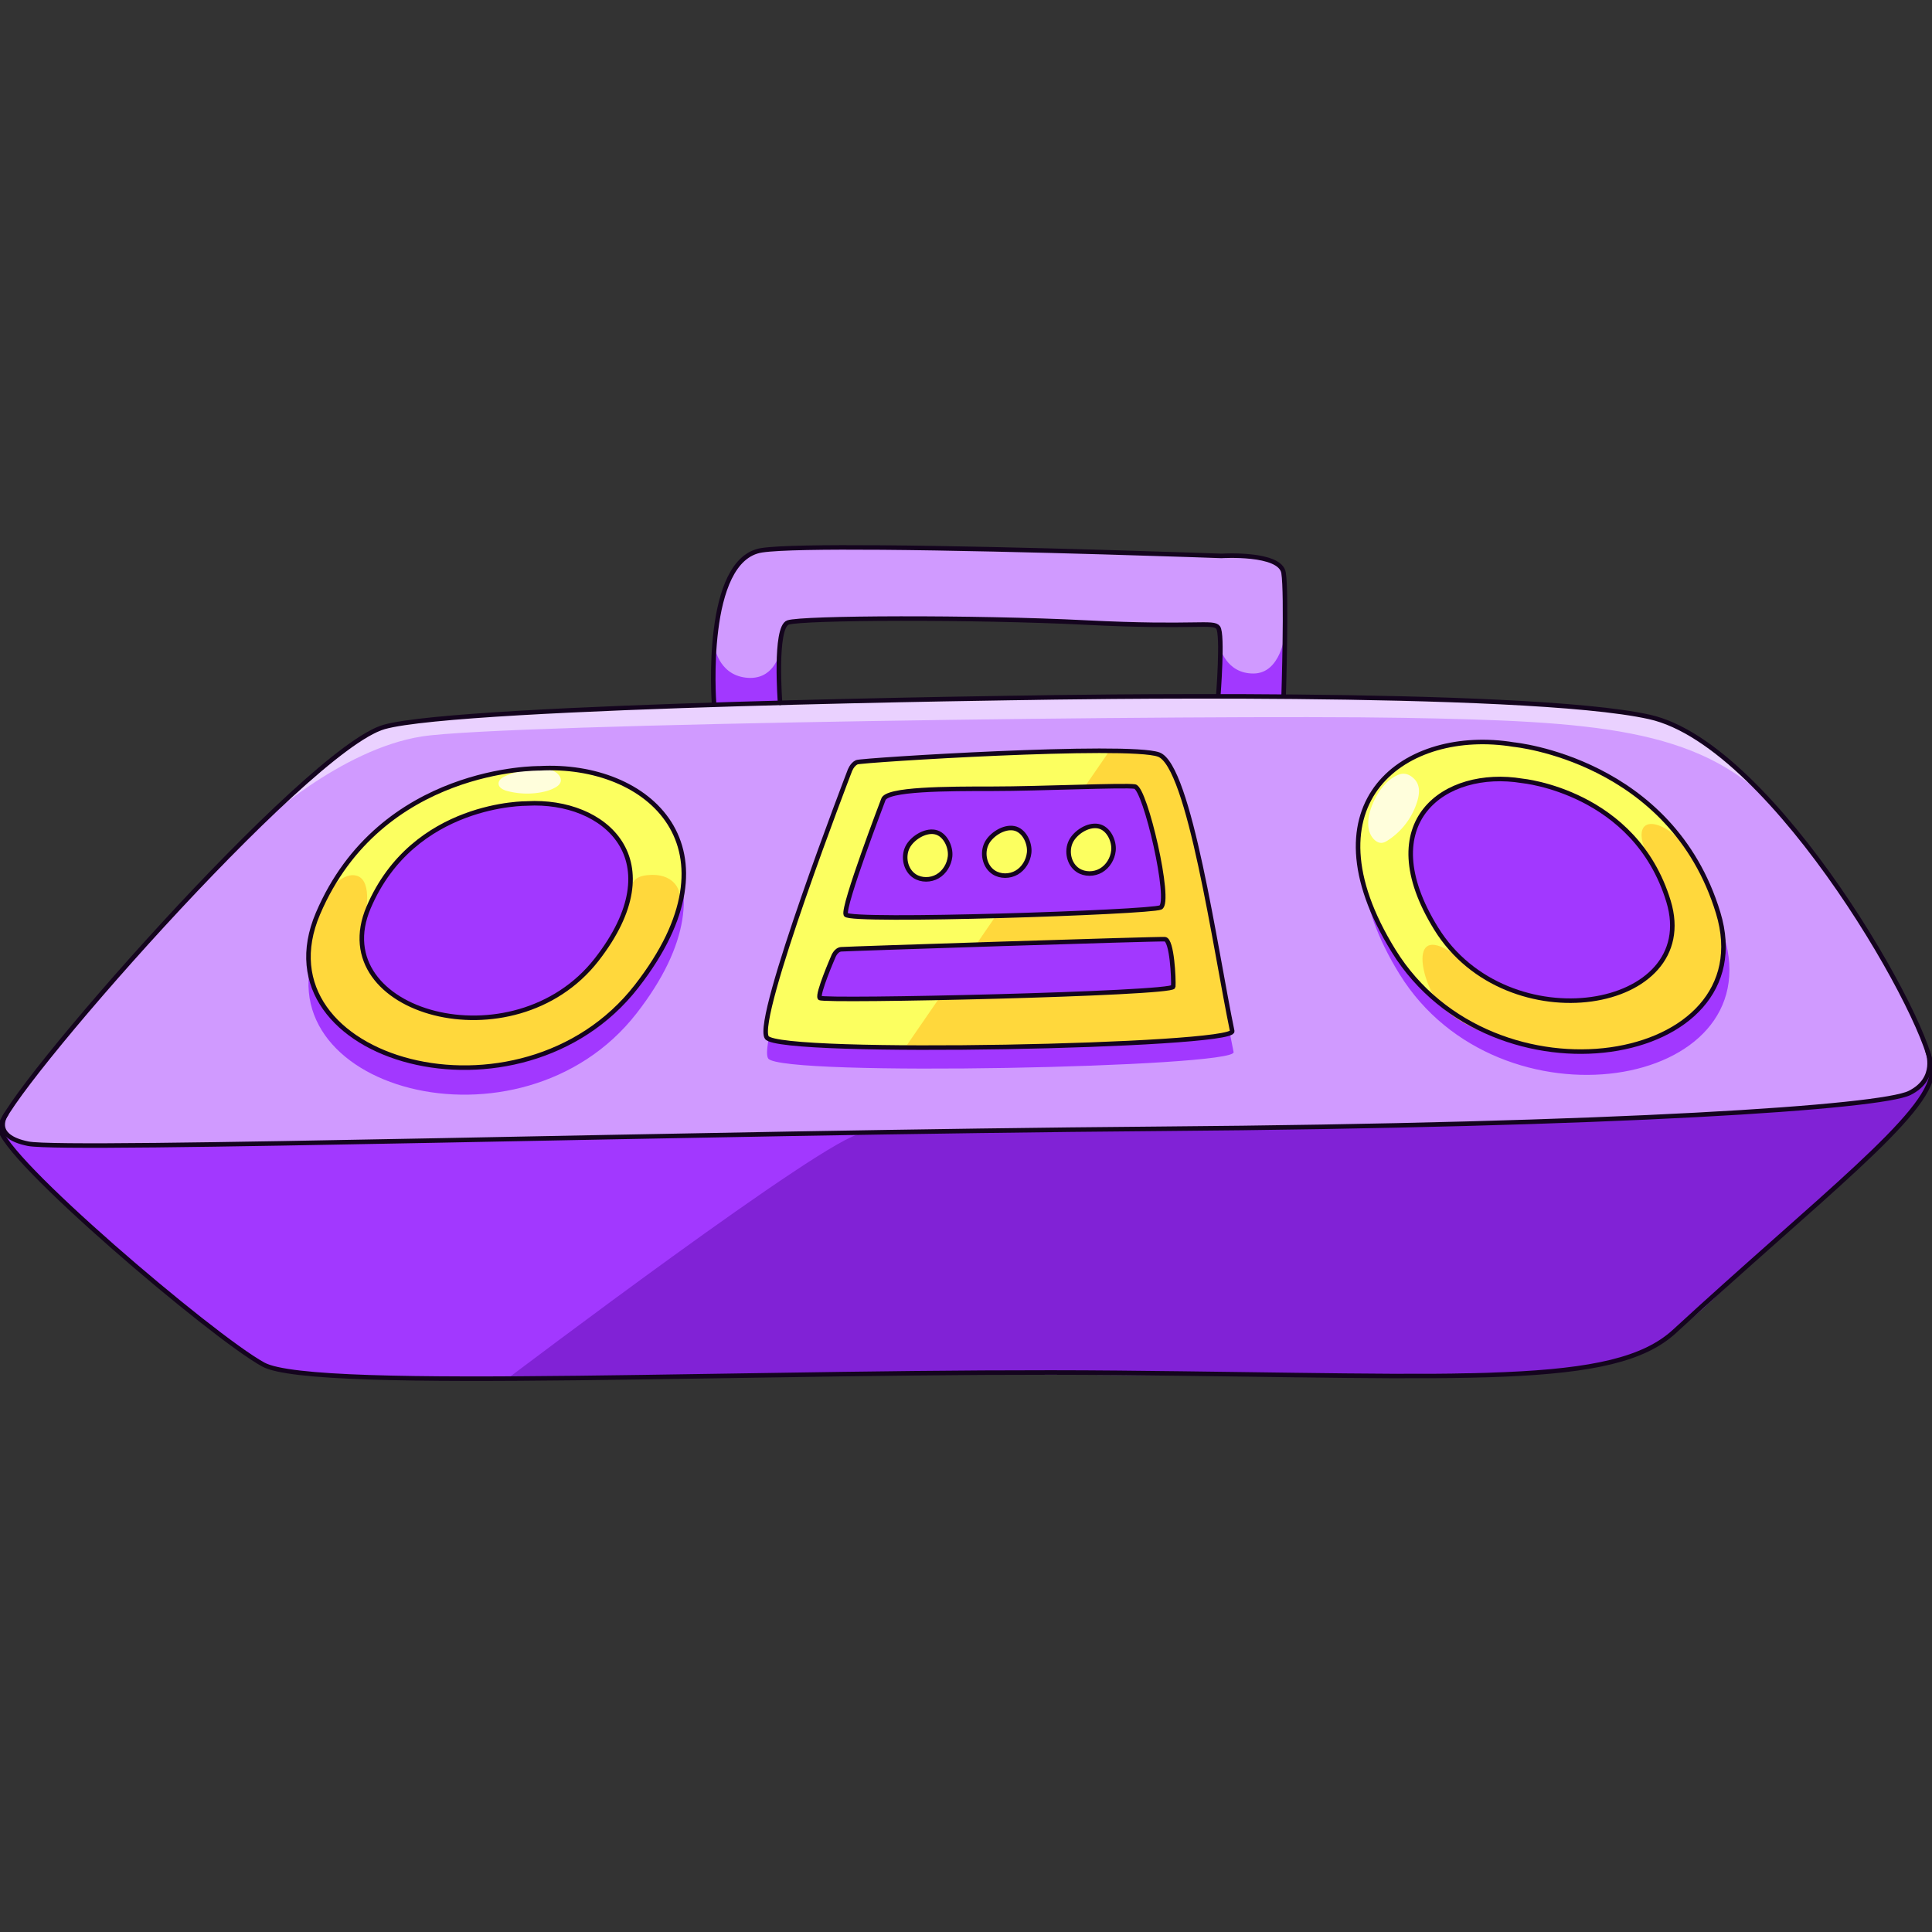 <svg xmlns="http://www.w3.org/2000/svg" fill="none" viewBox="0 0 280 280"><rect x="0" y="0" width="280" height="280" fill="#333333" stroke="none"/><g clip-path="url(#a)"><path fill="#D09AFF" d="M186.031 100.92s.476-14.89-.006-17.893c-.481-3-8.999-2.46-8.999-2.46s-29.195-1.054-49.222-1.214c-8.232-.064-14.918.022-17.387.393-8.481 1.279-6.938 22.122-6.938 22.122l1.377.227 7.361-.147c.273 0 .567-.074.84-.089 0 0-.84-10.925 1.141-11.64 1.982-.714 27.073-.815 43.144 0 16.071.816 18.482-.232 19.203.727.721.96.015 9.971.015 9.971h9.474l-.003.003Z"/><path fill="#D09AFF" d="M149.938 101.111s-82.89 1.039-94.25 4.241S0 159.36 0 163.439c0 4.079 30.723 30.244 38.163 34.323 7.44 4.079 72.968.721 123.856 1.199 50.885.482 71.833 2.117 80.651-6.002 21.123-19.442 36.964-31.443 37.326-37.565.362-6.122-22.684-47.407-40.924-51.486-18.242-4.08-89.131-2.8-89.131-2.8l-.003.003Z"/><path fill="#A238FF" d="M78.169 115.268s-22.963-.319-32.085 21.043c-9.121 21.362 29.358 32.139 46.165 10.56 15.642-20.083 1.76-32.483-14.08-31.603ZM220.244 111.284s22.862 2.159 29.625 24.383c6.762 22.224-32.655 28.784-47.036 5.517-13.382-21.653 1.757-32.482 17.411-29.9ZM123.338 114.793s-13.842 35.942-12.002 38.614c1.841 2.671 67.905 1.272 67.448-.93-2.482-12.001-6.199-38.485-10.661-40.086-4.463-1.601-43.028.801-43.746 1.12-.717.319-1.039 1.279-1.039 1.279v.003Z"/><path fill="#A238FF" d="M.123 164.16s3.3 4.376 5.935 6.947c2.637 2.57 21.187 18.736 21.187 18.736s9.186 7.652 11.992 8.345c2.81.694 15.369 1.641 26.471 1.617 11.103-.025 58.308-.681 58.308-.681l73.008.267s24.563.598 32.016-1.141c7.453-1.739 8.508-1.684 13.63-5.285 5.122-3.6 7.018-6.532 21.592-19.347 14.575-12.817 15.391-16.727 15.391-16.727l.223-2.748s-.358 3.601-3.781 4.441c-3.42.84-2.159 1.199-13.501 1.92-11.342.721-37.056 1.96-37.056 1.96l-75.4 1.46-76.29 1.199-53.167.905H6.3s-4.98-.065-5.91-2.525c-.39-.061-.27.66-.27.66l.003-.003ZM103.537 93.581s.515 4.147 4.536 4.628c4.021.482 4.855-3.422 4.855-3.422l.126 7.072-9.686.236.169-8.517v.003ZM176.784 93.71s.84 3.901 4.861 3.901 4.579-5.76 4.579-5.76l-.193 9.073h-9.474l.227-7.211v-.003Z"/><path fill="#8122D6" d="M73.624 199.747s46.631-35.311 51.192-35.431c4.561-.119 92.413-1.539 92.413-1.539l35.225-1.5s17.641-1.426 20.641-2.064c2.999-.638 3.999-.908 5.149-1.791 1.151-.884 1.592-2.804 1.592-2.804s1.138 2.779-3.38 7.318c-4.52 4.543-28.183 26.064-28.183 26.064l-6.799 5.919s-4.981 4.064-14.823 4.739c-9.842.678-70.99.481-70.99.481l-47.465.181-34.572.424v.003Z"/><path fill="#FCFF60" d="M78.372 111.487s-22.963-.319-32.084 21.043c-9.122 21.361 29.357 32.139 46.165 10.559 15.641-20.083 1.76-32.483-14.081-31.602Z"/><path fill="#A238FF" d="M76.593 116.584s-16.442-.23-22.972 15.065c-6.53 15.296 21.021 23.012 33.053 7.56 11.201-14.378 1.261-23.257-10.08-22.628v.003Z"/><path fill="#FCFF60" d="M219.584 108.042s22.862 2.159 29.624 24.383c6.763 22.224-32.654 28.784-47.036 5.518-13.381-21.653 1.758-32.483 17.412-29.901Z"/><path fill="#A238FF" d="M220.803 113.302s16.368 1.546 21.211 17.458c4.843 15.912-23.38 20.607-33.676 3.95-9.581-15.504 1.258-23.257 12.465-21.408Z"/><path fill="#FCFF60" d="M123.338 111.885s-13.842 35.943-12.002 38.614c1.841 2.672 67.905 1.273 67.448-.929-2.482-12.001-6.199-38.485-10.661-40.086-4.463-1.601-43.028.8-43.746 1.119-.717.319-1.039 1.279-1.039 1.279v.003Z"/><path fill="#EAD1FF" d="M37.63 119.525s11.64-10.934 23.521-12.795c11.882-1.862 114.072-3.181 142.037-2.699 27.966.481 42.804 1.478 53.628 12.501 0 0-8.26-9.799-17.743-12.621 0 0-1.319-.181-8.162-1.199-6.839-1.021-27.121-1.442-27.121-1.442l-33.726-.319-63.088 1.12-33.56 1.377s-14.222.644-18.494 2.175c-4.273 1.53-17.292 13.905-17.292 13.905v-.003Z"/><path fill="#FFD83C" d="M52.878 133.02s1.248-5.226-1.07-6.066c-2.322-.841-5.877 2.87-6.898 9.455s2.337 17.792 24.049 18.209c21.472 0 28.471-21.11 29.336-23.352.865-2.242-.72-4.849-4.5-4.432-3.778.417-1.435 3.401-5.336 9.41-3.904 6.008-8.447 11.658-22.166 11.262-14.74-2.604-14.78-11.063-13.409-14.489l-.006.003ZM238.643 123.773s6.346 8.744 2.187 15.624c-4.162 6.879-19.614 7.781-28.223.371-8.612-7.41-6.959 1.57-4.371 5.26 2.589 3.689 13.82 9.051 27.174 6.56 13.351-2.49 14.155-11.406 14.262-14.071.107-2.666-1.451-9.06-4.782-14.011-3.33-4.95-9.014-6.033-6.247.267Z"/><path fill="#FFFEDC" d="M198.689 117.161c-.515 1.493-.672 3.34.429 4.474.295.304.69.54 1.114.519.331-.016.631-.184.907-.365a10.296 10.296 0 0 0 4.291-5.76c.31-1.08.39-2.242-.435-3.107-.657-.684-1.448-.997-2.35-.629-1.953.798-3.297 2.96-3.956 4.864v.004ZM73.296 112.453c-.5.214-1.058.579-1.04 1.125.019.577.666.899 1.221 1.049a11.2 11.2 0 0 0 4.846.218c.782-.138 1.555-.362 2.239-.764 1.395-.822.543-2.082-.687-2.481-1.138-.368-2.74-.138-3.88.055-.93.157-1.837.426-2.702.798h.003Z"/><path fill="#FFD83C" d="m131.187 151.827 29.612-43.015s7.493-.629 8.679 2.095c0 0 2.307 4.524 3.626 10.765 1.319 6.241 2.8 13.363 2.8 13.363l2.23 12.86.3 1.712s-3.37.95-9.17 1.23c-5.8.279-38.074.99-38.074.99h-.003Z"/><path fill="#A238FF" d="M120.937 138.851s-2.325 5.349-1.926 5.91c.399.561 51.146-.586 51.225-1.626.08-1.039-.174-6.802-1.214-6.882-1.04-.08-46.125 1.38-46.926 1.46-.8.08-1.159 1.141-1.159 1.141v-.003ZM128.205 116.047s-5.935 15.523-5.426 16.642c.509 1.12 44.003-.319 45.616-1.04 1.61-.72-2.205-17.282-3.729-17.522-1.525-.239-13.906.319-20.519.319-6.612 0-15.602 0-15.939 1.601h-.003Z"/><path fill="#FCFF60" d="M131.73 122.914c-.703 1.408-.295 3.331 1.021 4.19.978.638 2.322.622 3.334.034 1.012-.589 1.674-1.7 1.806-2.862.157-1.38-.699-3.285-2.211-3.561-1.512-.276-3.312.926-3.95 2.199ZM143.188 122.368c-.703 1.408-.295 3.331 1.021 4.19.978.638 2.322.623 3.334.034s1.674-1.699 1.806-2.862c.157-1.38-.699-3.285-2.211-3.561-1.512-.276-3.312.927-3.95 2.199ZM155.407 122.068c-.702 1.408-.294 3.331 1.022 4.189.978.638 2.321.623 3.334.034 1.012-.589 1.674-1.699 1.806-2.861.156-1.381-.699-3.285-2.211-3.561-1.479-.273-3.313.926-3.951 2.199Z"/><path stroke="#14041E" stroke-linecap="round" stroke-linejoin="round" stroke-width=".657" d="M186.031 100.92s.476-14.89-.006-17.893c-.481-3-8.999-2.46-8.999-2.46s-29.195-1.054-49.222-1.214c-8.232-.064-14.918.022-17.387.393-8.481 1.279-6.938 22.122-6.938 22.122"/><path stroke="#14041E" stroke-linecap="round" stroke-linejoin="round" stroke-width=".657" d="M113.054 101.862s-.84-10.925 1.141-11.64c1.981-.714 27.073-.815 43.144 0 16.071.817 18.482-.232 19.203.728.72.96.015 9.971.015 9.971"/><path stroke="#14041E" stroke-linecap="round" stroke-linejoin="round" stroke-width=".657" d="M149.938 101.111s-82.89 1.039-94.25 4.241S0 159.36 0 163.439c0 4.079 30.723 30.244 38.163 34.323 7.44 4.079 72.968.721 123.856 1.199 50.885.482 71.833 2.117 80.651-6.002 21.123-19.442 36.964-31.443 37.326-37.565.362-6.122-22.684-47.407-40.924-51.486-18.242-4.08-89.131-2.8-89.131-2.8l-.003.003Z"/><path stroke="#14041E" stroke-linecap="round" stroke-linejoin="round" stroke-width=".657" d="M.92 161.436s-2.437 3.202 3.163 4.322c5.6 1.119 97.133-1.641 163.841-2.163 66.708-.518 104.672-3.119 108.831-5.198 4.162-2.08 2.616-5.993 2.616-5.993M78.169 111.352s-22.963-.319-32.085 21.043c-9.121 21.361 29.358 32.139 46.165 10.559 15.642-20.083 1.76-32.483-14.08-31.602Z"/><path stroke="#14041E" stroke-linecap="round" stroke-linejoin="round" stroke-width=".657" d="M76.393 116.449s-16.443-.23-22.972 15.065c-6.53 15.296 21.021 23.012 33.053 7.56 11.201-14.378 1.26-23.257-10.081-22.628v.003ZM219.385 107.91s22.861 2.159 29.624 24.383c6.763 22.224-32.655 28.784-47.036 5.518-13.381-21.654 1.758-32.483 17.412-29.901Z"/><path stroke="#14041E" stroke-linecap="round" stroke-linejoin="round" stroke-width=".657" d="M220.602 113.167s16.369 1.546 21.212 17.458c4.843 15.912-23.38 20.607-33.676 3.95-9.581-15.504 1.257-23.257 12.464-21.408ZM123.136 111.753s-13.842 35.943-12.002 38.614c1.841 2.672 67.904 1.273 67.447-.929-2.481-12.001-6.198-38.485-10.661-40.086-4.462-1.601-43.027.8-43.745 1.119-.717.319-1.039 1.279-1.039 1.279v.003Z"/><path stroke="#14041E" stroke-linecap="round" stroke-linejoin="round" stroke-width=".657" d="M128.006 115.912s-5.934 15.522-5.425 16.642c.509 1.119 44.003-.319 45.616-1.04 1.613-.721-2.205-17.283-3.73-17.522-1.524-.239-13.906.319-20.518.319-6.613 0-15.602 0-15.94 1.601h-.003Z"/><path stroke="#14041E" stroke-linecap="round" stroke-linejoin="round" stroke-width=".657" d="M131.527 122.779c-.702 1.408-.294 3.331 1.022 4.19.978.638 2.322.622 3.334.034 1.012-.589 1.674-1.7 1.806-2.862.157-1.38-.699-3.285-2.211-3.561-1.479-.273-3.313.926-3.951 2.199ZM142.988 122.237c-.702 1.407-.294 3.33 1.022 4.189.978.638 2.321.623 3.334.034 1.012-.589 1.674-1.699 1.806-2.862.156-1.38-.699-3.285-2.211-3.561-1.479-.273-3.313.927-3.951 2.2ZM155.208 121.933c-.702 1.408-.294 3.331 1.021 4.189.979.638 2.322.623 3.334.034s1.675-1.699 1.807-2.861c.156-1.381-.7-3.285-2.212-3.561-1.512-.276-3.312.926-3.95 2.199ZM120.738 138.716s-2.325 5.349-1.926 5.91c.398.561 51.146-.586 51.225-1.626.08-1.039-.175-6.802-1.214-6.882-1.04-.08-46.125 1.38-46.926 1.46-.8.08-1.159 1.141-1.159 1.141v-.003Z"/></g><defs><clipPath id="a"><path fill="#fff" d="M0 0h280v280H0z"/></clipPath></defs></svg>